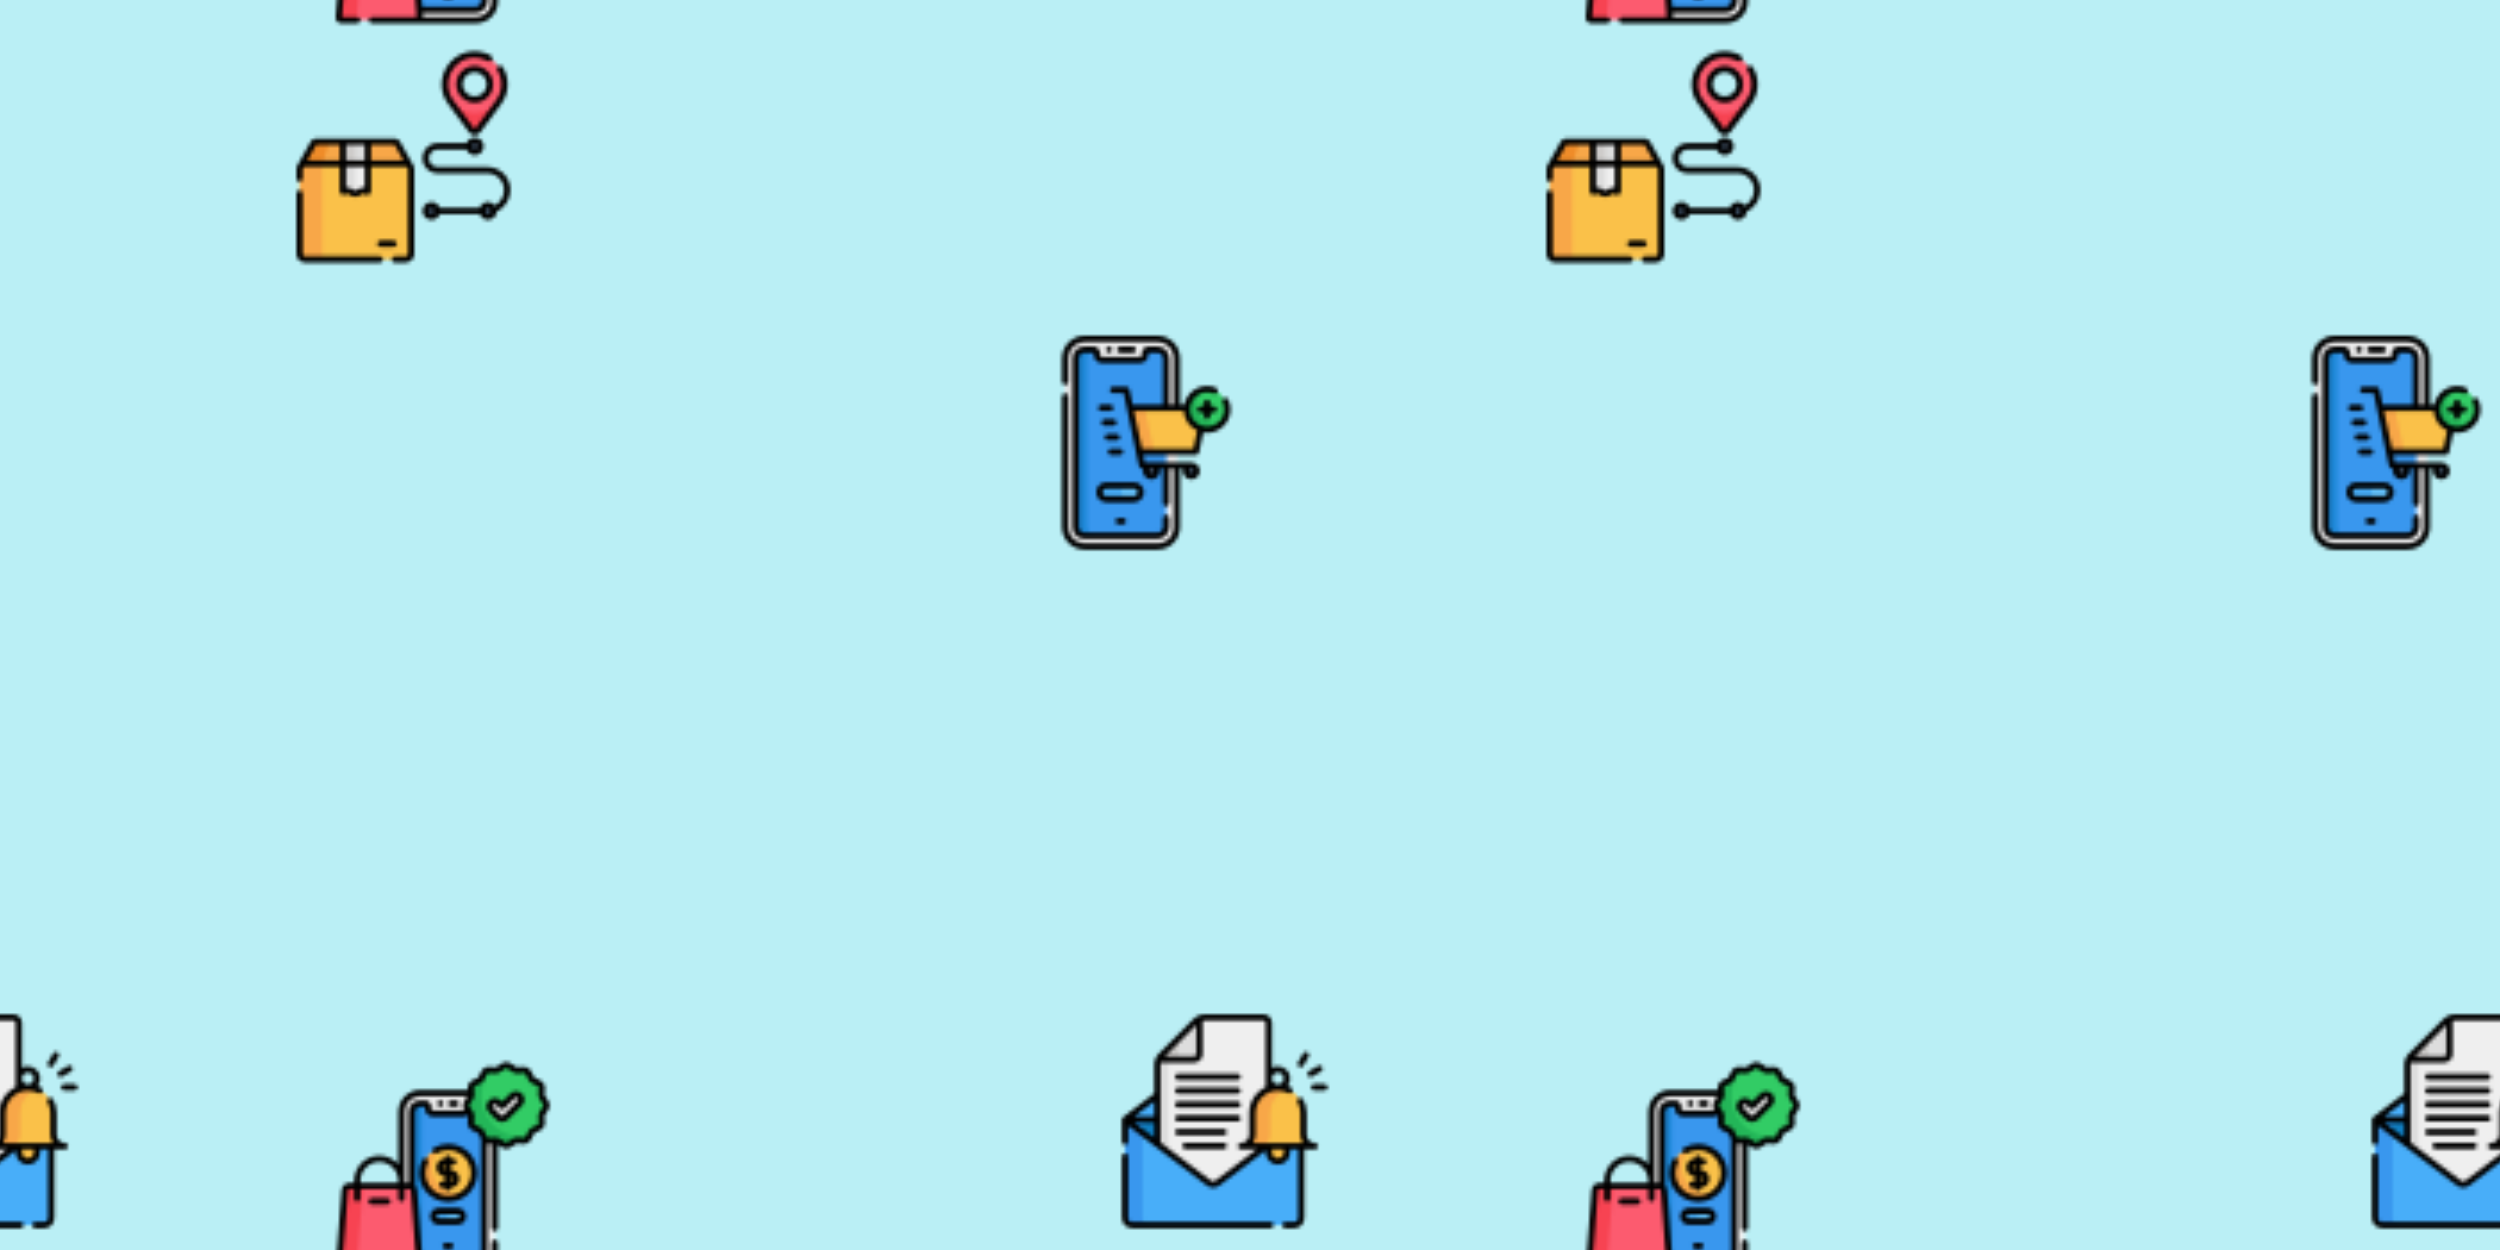 <svg xmlns="http://www.w3.org/2000/svg" xmlns:xlink="http://www.w3.org/1999/xlink" xmlns:fi="http://pattern.flaticon.com/" x="0" y="0" width="700" height="350" viewBox="0 0 700 350"><rect x="0px" y="0px" width="100%" height="100%" opacity="1" fill="#baeff5"/><defs><g transform="matrix(0.117 0 0 0.117 94 297)" id="L1_96"><path d="M335.373,76.814c-6.721,0-105.719,0-112.48,0h-20.728c-24.811,0-45.396,20.175-45.396,45.396  c0,19.151,0,159.122,0,177.604v19.829c0,14.396,0,122.24,0,135.871c0,25.019,20.281,45.3,45.3,45.3h1.273h130.854h1.273  c25.019,0,45.3-20.281,45.3-45.3c0-88.195,0-176.328,0-263.995V122.21C380.769,97.001,360.197,76.814,335.373,76.814z" fill="#efefef"/><path d="M182.853,455.514c0-2.193,0-326.455,0-333.303c0-25.132,20.493-45.396,45.396-45.396h-5.356h-20.728  c-24.811,0-45.396,20.175-45.396,45.396c0,19.151,0,159.122,0,177.604v19.829c0,14.396,0,122.24,0,135.871  c0,25.019,20.281,45.3,45.3,45.3h1.273h24.81C203.134,500.814,182.853,480.532,182.853,455.514z" fill="#dddddd"/><path d="M355.769,455.691c0,10.766-8.421,19.462-18.921,20.081h0.01c0,0-1.759,0.042-2.662,0.042H203.342  c-0.903,0-1.791-0.065-2.662-0.18l0.004,0.048c-10.224-1.118-17.914-9.748-17.914-19.991c0-136.609,0-269.294,0-332.719  c0-11.311,9.35-20.158,20.094-20.158h12.98c3.273,0,5.926,2.653,5.926,5.926v6.38c0,6.432,5.262,11.694,11.694,11.694  c36.263,0,18.104,0,71.36,0h0.103c0.983-0.215,7.039,1.141,11.443-4.641c1.013-1.309,1.815-2.941,2.201-4.64  c-0.014-0.02-0.027-0.04-0.042-0.06c0.157-0.761,0.24-1.548,0.24-2.354v-6.38c0-3.273,2.653-5.926,5.926-5.926h10.98  c10.772,0,20.094,8.864,20.094,20.158v63.388C355.769,276.242,355.769,366.065,355.769,455.691z" fill="#3997ee"/><path d="M224.684,475.682c-10.224-1.118-17.914-9.748-17.914-19.991c0-136.609,0-269.294,0-332.719  c0-8.546,5.357-15.822,12.903-18.751c-1.033-0.876-2.368-1.407-3.829-1.407h-12.98c-10.772,0-20.094,8.864-20.094,20.158  c0,71.504,0,221.368,0,332.719c0,10.227,7.681,18.872,17.914,19.991l-0.004-0.048c0.872,0.116,1.759,0.18,2.662,0.18h24  c-0.903,0-1.791-0.065-2.662-0.18L224.684,475.682z" fill="#1e88d8"/><path d="M504.503,106.954c0,8.218-9.879,15.027-11.905,22.606c-2.096,7.842,2.993,18.667-0.979,25.532  c-4.029,6.965-15.986,7.944-21.638,13.596s-6.632,17.609-13.596,21.638c-6.866,3.972-17.691-1.117-25.532,0.979  c-7.579,2.025-14.388,11.905-22.606,11.905s-15.027-9.879-22.606-11.905c-7.842-2.096-18.667,2.993-25.532-0.979  c-6.964-4.029-7.944-15.986-13.596-21.639c-5.652-5.652-17.609-6.632-21.638-13.597c-3.972-6.865,1.117-17.69-0.979-25.532  c-2.026-7.579-11.905-14.388-11.905-22.606s9.879-15.027,11.905-22.606c2.096-7.842-2.993-18.667,0.979-25.533  c4.03-6.964,15.986-7.944,21.639-13.596c5.652-5.652,6.632-17.609,13.596-21.638c6.866-3.972,17.69,1.117,25.532-0.979  c7.579-2.026,14.388-11.905,22.606-11.905s15.027,9.879,22.606,11.905c7.842,2.096,18.667-2.993,25.532,0.979  c6.965,4.03,7.944,15.987,13.596,21.639s17.609,6.632,21.638,13.596c3.972,6.866-1.117,17.691,0.979,25.532  C494.624,91.928,504.503,98.737,504.503,106.954z" fill="#32cc65"/><path d="M361.835,133.75C340.726,97.187,346.35,52.547,372.611,22.4c-4.484-0.51-8.849-0.793-12.276,1.072  c-0.072,0.042-0.145,0.08-0.218,0.122c-0.071,0.041-0.139,0.084-0.21,0.125c-6.775,4.146-7.801,15.907-13.396,21.501  c-5.647,5.647-17.585,6.631-21.626,13.578c-0.009,0.015-0.017,0.031-0.026,0.046c-3.944,6.867,1.127,17.674-0.966,25.505  c-2.026,7.579-11.905,14.388-11.905,22.606c0,8.217,9.879,15.027,11.905,22.606c2.074,7.759-2.873,18.434,0.871,25.308  c0.041,0.071,0.079,0.143,0.12,0.214s0.085,0.14,0.126,0.211c4.147,6.774,15.906,7.8,21.5,13.395  c5.646,5.646,6.631,17.583,13.576,21.625c0.017,0.01,0.033,0.019,0.05,0.028c6.867,3.942,17.672-1.128,25.503,0.965  c7.579,2.026,14.389,11.905,22.606,11.905c8.217,0,15.027-9.879,22.606-11.905c7.759-2.074,18.432,2.872,25.307-0.87  c0.072-0.041,0.144-0.08,0.216-0.121c0.073-0.043,0.145-0.087,0.218-0.13c3.356-2.058,5.308-5.978,7.095-10.1  C424.439,187.771,382.95,170.322,361.835,133.75z" fill="#23b658"/><path d="M292.034,384.814h-45.225c-6.903,0-12.841-5.4-12.948-12.302  c-0.109-6.995,5.529-12.699,12.499-12.699h45.225c6.903,0,12.841,5.4,12.948,12.302C304.641,379.11,299.004,384.814,292.034,384.814  z" fill="#64c4ff"/><path d="M267.791,372.512c-0.109-6.995,5.529-12.699,12.499-12.699h-33.93  c-6.97,0-12.608,5.704-12.499,12.699c0.107,6.902,6.046,12.302,12.948,12.302h33.93  C273.837,384.814,267.898,379.414,267.791,372.512z" fill="#48aef9"/><circle cx="268" cy="268" r="62" fill="#fac149"/><path d="M238.442,286.323c-14.803-25.64-9.198-57.447,11.755-76.658c-4.245,1.337-8.413,3.138-12.428,5.456  c-29.654,17.121-39.814,55.039-22.694,84.694c17.121,29.654,55.039,39.814,84.694,22.693c4.014-2.318,7.658-5.027,10.939-8.035  C283.594,323.012,253.245,311.963,238.442,286.323z" fill="#f8a748"/><path d="M32.566,299.814c-5.634,0-10.317,4.34-10.746,9.957L7.708,494.804  c-0.247,3.242,2.317,6.009,5.568,6.009H195.58c3.258,0,5.827-2.772,5.579-6.021l-14.065-184.411  c-0.455-5.962-5.425-10.568-11.405-10.568H32.566V299.814z" fill="#fc5b6f"/><path d="M50.375,494.805l14.112-185.034c0.428-5.618,5.112-9.957,10.746-9.957H32.566  c-5.634,0-10.317,4.34-10.746,9.957L7.708,494.805c-0.247,3.242,2.317,6.009,5.569,6.009h42.666  C52.692,500.814,50.128,498.047,50.375,494.805z" fill="#f74352"/><path d="M398.046,139.867L398.046,139.867c-3.405,0-6.669-1.352-9.077-3.76l-17.739-17.739  c-5.013-5.013-5.013-13.141,0-18.153s13.141-5.012,18.153,0l8.662,8.663l25.036-25.037c5.013-5.013,13.14-5.013,18.153,0  s5.013,13.14,0,18.153l-34.113,34.113C404.715,138.515,401.45,139.867,398.046,139.867z" fill="#efefef"/><path d="M441.235,83.841c-0.454-0.454-0.941-0.852-1.441-1.224c-0.014,2.882-1.118,5.76-3.317,7.959  l-30.122,30.122c-4.423,4.423-11.604,4.426-16.029,0l-15.663-15.664c-1.501-1.502-2.481-3.323-2.964-5.243  c-0.156,0.141-0.318,0.273-0.468,0.423c-5.013,5.013-5.013,13.14,0,18.153l17.739,17.739c5.009,5.009,13.141,5.012,18.153,0  l34.113-34.113C446.248,96.981,446.248,88.854,441.235,83.841z" fill="#dddddd"/><path d="M276.172,109.984h11.239c4.143,0,7.5-3.357,7.5-7.5s-3.357-7.5-7.5-7.5h-11.239c-4.143,0-7.5,3.357-7.5,7.5  S272.03,109.984,276.172,109.984z"/><path d="M274.578,436.064h-11.24c-4.143,0-7.5,3.357-7.5,7.5s3.357,7.5,7.5,7.5h11.24c4.143,0,7.5-3.357,7.5-7.5  S278.721,436.064,274.578,436.064z"/><path d="M250.507,109.983c4.153,0,7.5-3.399,7.5-7.5c0-3.695-2.692-6.716-6.04-7.351c-4.536-0.941-8.96,2.549-8.96,7.351  C243.007,106.608,246.342,109.983,250.507,109.983z"/><path d="M511.998,106.954c0-11.249-10.708-19.109-12.159-24.542c-1.571-5.88,3.827-17.74-1.733-27.353  c-5.543-9.576-18.764-11.078-22.826-15.143c-4.184-4.184-5.45-17.219-15.144-22.826c-9.61-5.561-21.488-0.163-27.353-1.734  c-5.439-1.453-13.298-12.159-24.543-12.159c-11.254,0-19.105,10.707-24.542,12.159c-5.867,1.573-17.743-3.828-27.352,1.733  c-9.594,5.55-11.067,18.752-15.145,22.826c-4.177,4.18-17.214,5.447-22.827,15.145c-2.743,4.742-2.811,9.932-2.374,14.825H202.545  c-28.942,0-52.8,23.273-52.8,52.801v125.039c-11.066-12.593-27.273-20.564-45.316-20.564c-33.27,0-60.337,27.067-60.337,60.338  v4.915H32.404c-9.498,0-17.502,7.418-18.224,16.887L0.038,494.711c-0.577,7.595,5.44,14.09,13.058,14.09h38.496  c4.143,0,7.5-3.357,7.5-7.5s-3.357-7.5-7.5-7.5h-36.44l13.985-183.36c0.129-1.697,1.565-3.026,3.267-3.026h11.688v22.522  c0,4.142,3.357,7.5,7.5,7.5s7.5-3.358,7.5-7.5v-22.522h90.675v22.522c0,4.142,3.357,7.5,7.5,7.5s7.5-3.358,7.5-7.5v-22.522h11.055  c1.918,0,3.785,1.508,3.948,3.659l13.938,182.728H86.592c-4.143,0-7.5,3.357-7.5,7.5s3.357,7.5,7.5,7.5l0,0h248.779  c29.114,0,52.8-23.687,52.8-52.801v-20.393c0-4.142-3.357-7.5-7.5-7.5s-7.5,3.358-7.5,7.5V456c0,20.844-16.957,37.801-37.8,37.801  h-126.62l-0.037-0.484l-0.733-9.615h127.39c15.329,0,27.701-12.436,27.701-27.702V199.116c3.319,0.497,6.783,0.251,10.099-0.119  v201.61c0,4.143,3.357,7.5,7.5,7.5s7.5-3.357,7.5-7.5V201.036c5.284,3.747,11.64,9.676,20.069,9.676  c11.254,0,19.1-10.705,24.543-12.159c5.879-1.572,17.741,3.825,27.351-1.732c9.596-5.551,11.068-18.75,15.145-22.827  c4.184-4.184,17.219-5.45,22.826-15.144c5.558-9.603,0.165-21.489,1.734-27.352C501.293,126.053,511.998,118.2,511.998,106.954z   M149.745,292.414H59.092v-4.915c0-24.999,20.339-45.338,45.338-45.338c24.715,0,44.86,19.883,45.315,44.491V292.414z   M174.844,122.687v169.728h-10.077c-0.004-29.148-0.019-147.705-0.021-169.728c0-21.258,17.191-37.801,37.8-37.801h112.94  c-2.78,4.605-8.283,9.945-10.275,16.971c-1.612,5.678-0.434,10.926,2.566,16.091c-0.752,0.677-1.739,1.085-2.79,1.085h-72.058  c-2.273,0-4.194-1.921-4.194-4.194v-4.795c0-8.304-6.756-15.06-15.06-15.06h-11.13C187.315,94.984,174.844,107.399,174.844,122.687z   M348.072,456c0,7.058-5.719,12.702-12.701,12.702H206.837l-12.11-158.769c-0.33-4.331-2.131-8.245-4.883-11.271V122.687  c0-7.045,5.766-12.702,12.701-12.702l11.189,0.06v4.795c0,10.584,8.61,19.194,19.194,19.194h72.058  c4.119,0,8.012-1.369,11.209-3.688c2.774,5.9-3.746,18.262,2.18,28.503c5.552,9.596,18.751,11.066,22.826,15.145  c2.341,2.339,4.162,8.54,6.871,13.629V456z M485.348,127.623c-2.421,9.054,1.859,20.113-0.227,23.714  c-2.101,3.633-13.981,5.582-20.45,12.049c-6.524,6.526-8.366,18.32-12.049,20.45c-3.535,2.048-14.731-2.173-23.712,0.225  c-8.855,2.367-16.217,11.651-20.67,11.651c-4.521,0-11.734-9.262-20.67-11.651c-8.952-2.39-20.195,1.805-23.712-0.225  c-3.582-2.072-5.616-14.016-12.05-20.45c-6.49-6.492-18.337-8.398-20.45-12.051c-2.055-3.548,2.18-14.719-0.225-23.712  c-2.358-8.818-11.65-16.213-11.65-20.669c0-4.511,9.279-11.76,11.665-20.731c2.343-8.888-1.816-20.148,0.21-23.651  c2.108-3.643,13.952-5.549,20.451-12.049c6.542-6.544,8.375-18.325,12.049-20.45c3.544-2.054,14.722,2.176,23.713-0.225  c8.853-2.366,16.217-11.651,20.669-11.651c4.521,0,11.734,9.262,20.67,11.651c8.867,2.365,20.204-1.803,23.713,0.226  c3.633,2.101,5.581,13.981,12.05,20.45c6.538,6.538,18.324,8.375,20.449,12.047c2.03,3.512-2.16,14.79,0.225,23.714  c2.366,8.853,11.651,16.217,11.651,20.669C496.998,111.455,487.727,118.718,485.348,127.623z"/><path d="M417.439,79.056l-19.236,19.236l-3.187-3.188c-7.83-7.83-20.57-7.828-28.4,0c-7.83,7.83-7.83,20.571,0,28.4l17.387,17.389  c3.793,3.792,8.836,5.881,14.2,5.881c5.363,0,10.406-2.088,14.201-5.881l33.436-33.438c7.828-7.83,7.828-20.569-0.001-28.4  C438.009,71.227,425.269,71.226,417.439,79.056z M435.233,96.85l-33.435,33.436c-1.998,1.998-5.216,1.975-7.188,0.002  l-17.387-17.389c-1.982-1.981-1.982-5.205-0.001-7.187c1.98-1.98,5.204-1.983,7.186-0.001l8.49,8.491  c2.925,2.927,7.677,2.93,10.607,0l24.539-24.54c1.981-1.982,5.206-1.983,7.188-0.001S437.214,94.868,435.233,96.85z"/><path d="M292.178,352.313h-45.973c-11.073,0-20.082,9.009-20.082,20.082s9.009,20.082,20.082,20.082h45.973  c11.073,0,20.082-9.009,20.082-20.082C312.26,361.321,303.251,352.313,292.178,352.313z M292.178,377.477h-45.973  c-2.803,0-5.082-2.279-5.082-5.082s2.279-5.082,5.082-5.082h45.973c2.803,0,5.082,2.279,5.082,5.082  C297.26,375.197,294.981,377.477,292.178,377.477z"/><path d="M268.41,225.976c-4.142,0-7.5,3.357-7.5,7.5v0.733c-11.112,0.669-19.954,9.896-19.954,21.172  c0,11.277,8.842,20.503,19.954,21.172v12.539h-6.436c-4.143,0-7.5,3.357-7.5,7.5s3.357,7.5,7.5,7.5h6.457  c0.217,3.948,3.477,7.084,7.479,7.084c4.024,0,7.297-3.17,7.482-7.148c11.12-0.66,19.972-9.89,19.972-21.173  c0-11.277-8.842-20.502-19.954-21.171v-12.54h5.685c4.143,0,7.5-3.357,7.5-7.5s-3.357-7.5-7.5-7.5h-5.685v-0.668  C275.91,229.333,272.553,225.976,268.41,225.976z M260.91,261.484c-2.826-0.594-4.954-3.104-4.954-6.103c0-3,2.128-5.51,4.954-6.103  V261.484z M280.864,282.855c0,3-2.128,5.51-4.954,6.103v-12.206C278.736,277.346,280.864,279.856,280.864,282.855z"/><path d="M85.425,344.043h38.374c4.143,0,7.5-3.357,7.5-7.5s-3.357-7.5-7.5-7.5H85.425c-4.143,0-7.5,3.357-7.5,7.5  S81.282,344.043,85.425,344.043z"/><path d="M269.192,199.149c-12.084,0-24.003,3.171-34.469,9.169c-3.594,2.06-4.837,6.643-2.777,10.236  c2.06,3.594,6.643,4.837,10.236,2.777c8.198-4.699,17.538-7.183,27.01-7.183c30.012,0,54.428,24.416,54.428,54.427  c0,30.012-24.416,54.428-54.428,54.428s-54.428-24.416-54.428-54.428c0-8.811,2.054-17.235,6.105-25.035  c1.909-3.677,0.477-8.204-3.199-10.113c-3.677-1.906-8.202-0.478-10.113,3.199c-5.098,9.817-7.793,20.865-7.793,31.949  c0,38.282,31.146,69.428,69.428,69.428s69.428-31.146,69.428-69.428S307.474,199.149,269.192,199.149z"/></g><g transform="matrix(0.117 0 0 0.117 291 94)" id="L1_97"><path d="M283.759,7.808H109.727c-25.675,0-46.487,20.814-46.487,46.487c0,33.014,0,385.979,0,404.038  c0,25.675,20.813,46.487,46.487,46.487h174.032c25.675,0,46.487-20.814,46.487-46.487c0-93.74,0-310.317,0-404.038  C330.247,28.621,309.433,7.808,283.759,7.808z" fill="#efefef"/><path d="M88.24,458.334c0-20.379,0-371.563,0-404.038c0-25.675,20.814-46.487,46.487-46.487h-25.001  c-25.675,0-46.487,20.814-46.487,46.487c0,33.014,0,385.979,0,404.038c0,25.675,20.813,46.487,46.487,46.487h25.001  C109.053,504.822,88.24,484.008,88.24,458.334z" fill="#dddddd"/><path d="M304.246,458.09c0,11.449-9.281,20.731-20.731,20.731H108.972c-11.45,0-20.732-9.281-20.732-20.732  V54.54c0-11.45,9.282-20.732,20.732-20.732h21.479c4.301,0,7.788,3.375,7.791,7.54v4.46c0,6.6,5.4,12,12,12h0.052h91.899h0.052  c6.6,0,12.001-5.4,12.001-12v-4.46c0.003-4.165,3.49-7.54,7.791-7.54h21.48c11.449,0,20.731,9.281,20.731,20.732  C304.246,78.178,304.246,442.413,304.246,458.09z" fill="#3997ee"/><path d="M115.241,458.09V54.54c0-10.299,7.518-18.821,17.361-20.434c-0.684-0.19-1.404-0.298-2.151-0.298  h-21.479c-11.45,0-20.732,9.282-20.732,20.732V458.09c0,11.449,9.282,20.732,20.732,20.732h27.001  C124.522,478.821,115.241,469.539,115.241,458.09z" fill="#1e88d8"/><path d="M229.154,357.818h-66.428c-9.113,0-16.5,7.387-16.5,16.5l0,0c0,9.113,7.387,16.5,16.5,16.5h66.428  c9.113,0,16.5-7.387,16.5-16.5l0,0C245.655,365.205,238.268,357.818,229.154,357.818z" fill="#64c4ff"/><path d="M195.94,374.317c0-9.113,7.387-16.5,16.5-16.5h-49.714c-9.113,0-16.5,7.387-16.5,16.5  s7.387,16.5,16.5,16.5h49.714C203.328,390.819,195.94,383.431,195.94,374.317z" fill="#48aef9"/><path d="M391.976,172.813H217.578l22.192,105.003h130.324c2.665,0,4.975-1.846,5.564-4.445l21.337-94.277  C397.722,175.875,395.276,172.813,391.976,172.813L391.976,172.813z" fill="#fac149"/><path d="M217.578,172.813 239.77,277.816 274.434,277.816 252.243,172.813z" fill="#f8a748"/><circle cx="401" cy="176" r="48" fill="#32cc65"/><path d="M383.129,187.063c-11.049-19.139-7.562-42.669,7.02-57.843c-4.333,1.069-8.592,2.745-12.651,5.089  c-23.198,13.393-31.146,43.056-17.753,66.254c13.393,23.198,43.056,31.146,66.254,17.752c4.059-2.343,7.64-5.194,10.732-8.411  C416.3,214.946,394.179,206.202,383.129,187.063z" fill="#23b658"/><circle cx="268" cy="323" r="13" fill="#647892"/><path d="M268.245,323.816c-2.404-4.165-2.232-9.101,0.006-12.99c-2.212-0.003-4.453,0.546-6.506,1.731  c-6.218,3.59-8.348,11.541-4.758,17.758c3.59,6.218,11.541,8.348,17.758,4.758c2.053-1.185,3.649-2.852,4.753-4.768  C275.012,330.3,270.649,327.981,268.245,323.816z" fill="#4d6682"/><circle cx="364" cy="323" r="13" fill="#647892"/><path d="M364.248,323.816c-2.405-4.165-2.232-9.101,0.006-12.99c-2.212-0.003-4.453,0.546-6.506,1.731  c-6.218,3.59-8.348,11.541-4.758,17.758c3.59,6.218,11.541,8.348,17.758,4.758c2.053-1.185,3.649-2.852,4.753-4.768  C371.014,330.3,366.652,327.981,364.248,323.816z" fill="#4d6682"/><path d="M224.39,40.757c4.143,0,7.5-3.357,7.5-7.5c0-4.142-3.357-7.5-7.5-7.5h-31.16c-4.143,0-7.5,3.358-7.5,7.5  c0,4.143,3.357,7.5,7.5,7.5H224.39z"/><path d="M166.891,40.759c4.071,0,7.5-3.306,7.5-7.5c0-4.801-4.442-8.27-8.971-7.36c-3.611,0.766-6.029,3.844-6.029,7.36  C159.39,37.431,162.802,40.759,166.891,40.759z"/><path d="M189.475,436.32c-4.143,0-7.5,3.357-7.5,7.5c0,4.143,3.357,7.5,7.5,7.5h10.92c4.143,0,7.5-3.357,7.5-7.5  c0-4.143-3.357-7.5-7.5-7.5H189.475z"/><path d="M452.339,152.553c-1.768-3.746-6.236-5.35-9.983-3.581c-3.746,1.768-5.35,6.237-3.581,9.983  c2.593,5.494,3.907,11.377,3.907,17.485c0,22.634-18.414,41.047-41.048,41.047c-23.443,0-42.789-19.922-40.907-44.276  c0-0.004,0-0.008,0-0.013c1.66-21.123,19.367-37.806,40.907-37.806c5.436,0,10.724,1.051,15.716,3.122  c3.826,1.588,8.215-0.227,9.802-4.052c1.588-3.826-0.227-8.215-4.052-9.802c-6.824-2.833-14.047-4.269-21.467-4.269  c-27.032,0-49.654,19.237-54.9,44.738h-9.916V53.987C336.818,24.219,312.6,0,282.831,0H108.306  C78.537,0,54.317,24.219,54.317,53.987v56.405c0,4.143,3.358,7.5,7.5,7.5c4.143,0,7.5-3.357,7.5-7.5V53.987  C69.318,32.49,86.808,15,108.307,15h174.525c21.497,0,38.986,17.489,38.986,38.987v111.144h-10.755V53.988  c0-15.566-12.664-28.233-28.231-28.233H261.08c-8.407,0-15.251,6.84-15.257,15.253v4.925c0,2.439-2.062,4.5-4.501,4.5h-91.506  c-2.439,0-4.501-2.061-4.501-4.5v-4.928c-0.004-8.409-6.848-15.25-15.257-15.25h-21.751c-15.567,0-28.232,12.665-28.232,28.233  v404.024c0,15.566,12.664,28.231,28.232,28.231h174.525c15.566,0,28.231-12.664,28.231-28.231v-22.066c0-4.142-3.357-7.5-7.5-7.5  c-4.142,0-7.5,3.358-7.5,7.5v22.066c0,7.295-5.935,13.23-13.23,13.23H108.307c-7.296,0-13.231-5.936-13.231-13.23V53.988  c0-7.296,5.936-13.232,13.231-13.232h21.751c0.142,0,0.257,0.115,0.257,0.253v4.925c0,10.752,8.748,19.501,19.502,19.501h91.505  c10.753,0,19.502-8.748,19.502-19.501v-4.92c0-0.142,0.115-0.258,0.257-0.258h21.752c7.295,0,13.23,5.936,13.23,13.232v111.143  h-72.711l-7.789-36.854c-0.732-3.468-3.793-5.949-7.338-5.949h-31.959c-4.143,0-7.5,3.357-7.5,7.5c0,4.143,3.357,7.5,7.5,7.5h25.878  c2.279,10.783,32.896,157.766,36.494,174.791l0,0c0.694,3.514,3.776,6.046,7.357,6.046h2.678c-0.471,1.716-0.744,3.514-0.744,5.378  c0,11.236,9.142,20.379,20.379,20.379s20.379-9.142,20.379-20.379c0-1.864-0.273-3.661-0.744-5.378h8.12v82.78  c0,4.143,3.358,7.5,7.5,7.5c4.143,0,7.5-3.357,7.5-7.5v-82.78h10.755v139.847c0,21.498-17.489,38.987-38.986,38.987H108.306  c-21.499,0-38.988-17.49-38.988-38.987V145.394c0-4.143-3.357-7.5-7.5-7.5c-4.142,0-7.5,3.357-7.5,7.5v312.619  c0,29.769,24.22,53.987,53.988,53.987h174.525c29.769,0,53.986-24.219,53.986-53.987V318.166h7.433  c-0.471,1.716-0.744,3.514-0.744,5.378c0,11.236,9.142,20.379,20.379,20.379s20.379-9.142,20.379-20.379  c0-10.977-8.731-19.931-19.61-20.34c-0.253-0.026-0.509-0.039-0.768-0.039c-7.818,0-99.396,0-111.729,0l-3.489-17.652h126.239  c3.544,0,6.605-2.482,7.338-5.949l10.114-47.855c3.019,0.505,6.114,0.781,9.274,0.781c30.905,0,56.049-25.143,56.049-56.048  C457.683,168.103,455.885,160.065,452.339,152.553z M363.886,318.166c2.966,0,5.378,2.412,5.378,5.378  c0,2.966-2.412,5.378-5.378,5.378c-2.966,0-5.378-2.412-5.378-5.378C358.508,320.578,360.92,318.166,363.886,318.166z   M268.307,318.166c2.966,0,5.378,2.412,5.378,5.378c0,2.966-2.412,5.378-5.378,5.378c-2.966,0-5.378-2.412-5.378-5.378  C262.929,320.578,265.341,318.166,268.307,318.166z M368.826,270.512H245.622l-19.102-90.38c34.023,0,79.018,0,119.185,0  c1.321,20.322,13.57,38.453,32.264,47.125L368.826,270.512z"/><path d="M401.634,200.173c4.143,0,7.5-3.357,7.5-7.5v-8.732h8.731c4.143,0,7.5-3.357,7.5-7.5s-3.357-7.5-7.5-7.5h-8.731v-8.731  c0-4.143-3.357-7.5-7.5-7.5s-7.5,3.357-7.5,7.5v8.731h-8.732c-4.142,0-7.5,3.357-7.5,7.5s3.358,7.5,7.5,7.5h8.732v8.732  C394.134,196.816,397.491,200.173,401.634,200.173z"/><path d="M170.125,165.132h-21.896c-4.143,0-7.5,3.357-7.5,7.5c0,4.143,3.357,7.5,7.5,7.5h21.896c4.143,0,7.5-3.357,7.5-7.5  C177.625,168.489,174.268,165.132,170.125,165.132z"/><path d="M177.884,200.258h-21.896c-4.143,0-7.5,3.357-7.5,7.5c0,4.143,3.357,7.5,7.5,7.5h21.896c4.143,0,7.5-3.357,7.5-7.5  C185.384,203.616,182.026,200.258,177.884,200.258z"/><path d="M164.008,278.013c0,4.142,3.357,7.5,7.5,7.5h21.896c4.143,0,7.5-3.358,7.5-7.5c0-4.143-3.357-7.5-7.5-7.5h-21.896  C167.365,270.512,164.008,273.87,164.008,278.013z"/><path d="M185.643,235.385h-21.896c-4.143,0-7.5,3.357-7.5,7.5c0,4.143,3.357,7.5,7.5,7.5h21.896c4.143,0,7.5-3.357,7.5-7.5  C193.143,238.743,189.785,235.385,185.643,235.385z"/><path d="M250.467,374.72c0-13.206-10.744-23.951-23.951-23.951h-66.228c-13.206,0-23.951,10.744-23.951,23.951  c0,13.206,10.744,23.951,23.951,23.951h66.228C239.723,398.671,250.467,387.927,250.467,374.72z M151.338,374.72  c0-4.935,4.015-8.95,8.95-8.95h66.228c4.936,0,8.95,4.015,8.95,8.95c0,4.936-4.015,8.95-8.95,8.95h-66.228  C155.353,383.671,151.338,379.656,151.338,374.72z"/></g><g transform="matrix(0.117 0 0 0.117 83 14)" id="L1_98"><path d="M241.663,222.701c-1.15-2.132-3.318-3.451-5.671-3.451c-11.891,0-83.028,0-94.963,0l0,0  c-13.915,0-83.195,0-94.94,0c-2.366,0-4.548,1.328-5.704,3.471l-30.217,56.03c2.407-2.737,5.861-4.464,9.712-4.464  c10.574,0,232.263,0,242.3,0c3.851,0,7.305,1.728,9.712,4.464L241.663,222.701z" fill="#f8a748"/><path d="M82.059,219.249c-12.451,0-23.507,0-35.97,0c-2.366,0-4.548,1.328-5.704,3.471l-30.217,56.03  c2.407-2.737,5.861-4.464,9.712-4.464c11.112,0,31.755,0,41.055,0l17.528-51.565C79.192,220.577,80.567,219.249,82.059,219.249z" fill="#ef8c29"/><path d="M110.63,219.249v55.037h60.001v-55.037C163.372,219.249,117.937,219.249,110.63,219.249z" fill="#dddddd"/><path d="M110.63,219.249v55.037h30v-55.037C130.139,219.249,121.123,219.249,110.63,219.249z" fill="#ceccca"/><path d="M274.632,285.336c0-7.228-5.859-13.087-13.087-13.087c-9.924,0-230.284,0-240.829,0  c-7.228,0-13.087,5.859-13.087,13.087c0,9.186,0,192.736,0,202.828c0,7.228,5.859,13.087,13.087,13.087h240.829  c7.228,0,13.087-5.859,13.087-13.087C274.632,478.218,274.632,294.438,274.632,285.336z" fill="#fac149"/><path d="M61.63,488.165c0-8.422,0-205.103,0-215.916c-9.699,0-30.086,0-40.913,0  c-7.228,0-13.087,5.859-13.087,13.087c0,9.186,0,192.736,0,202.828c0,7.228,5.859,13.087,13.087,13.087h54.001  C67.49,501.252,61.63,495.393,61.63,488.165z" fill="#f8a748"/><path d="M121.014,336.929c9.676,0,9.676,7.083,19.352,7.083c9.677,0,9.677-7.083,19.355-7.083  c4.227,0,6.608,1.351,8.756,2.873c0.904,0.64,2.154-0.025,2.154-1.133v-66.42h-60.001v66.087c0,1.084,1.212,1.743,2.108,1.133  C114.768,338.088,117.099,336.929,121.014,336.929z" fill="#efefef"/><path d="M140.631,272.249h-30v66.087c0,1.084,1.212,1.743,2.108,1.133c2.029-1.38,4.36-2.54,8.275-2.54  c9.676,0,9.676,7.083,19.352,7.083c0.094,0,0.173-0.011,0.265-0.012V272.249z" fill="#dddddd"/><path d="M426.602,10.792c-15.34,0.017-29.977,4.898-42.207,13.899l0,0  c-31.787,23.394-38.592,68.128-15.198,99.915l49.537,67.311c3.904,5.305,11.833,5.305,15.737,0l49.537-67.311  C518.828,77.292,484.427,10.857,426.602,10.792z M426.134,118.247c-20.158,0-36.5-16.342-36.5-36.5c0-20.159,16.341-36.5,36.5-36.5  c20.158,0,36.5,16.341,36.5,36.5S446.293,118.247,426.134,118.247z" fill="#fc5b6f"/><path d="M426.154,244.133c-7.771-0.547-13.253-7.202-12.758-14.538c0.375-7.18,6.763-13.277,14.529-12.753  c7.325,0.382,13.268,6.933,12.753,14.529C440.31,238.535,433.977,244.588,426.154,244.133z" fill="#647892"/><path d="M427.051,216.827c-7.532-0.018-13.301,5.987-13.654,12.768c-0.496,7.329,4.983,13.989,12.758,14.538  c5.089,0.296,9.987-2.108,12.719-6.829C428.348,237.318,421.798,225.976,427.051,216.827z" fill="#4d6682"/><path d="M426.602,150.581c-25.708,0-48.38-12.989-61.819-32.76c1.332,2.315,2.793,4.584,4.414,6.786  l49.537,67.311c3.904,5.305,11.833,5.305,15.737,0l49.537-67.311c1.621-2.202,3.082-4.472,4.414-6.787  C474.983,137.591,452.311,150.581,426.602,150.581z" fill="#f74352"/><path d="M457.558,398.834c-7.787-0.55-13.252-7.216-12.758-14.538c0.372-7.139,6.722-13.28,14.529-12.753  c6.159,0.321,11.734,5.05,12.669,11.851C473.136,392.039,466.091,399.331,457.558,398.834z" fill="#647892"/><path d="M458.455,371.527c-7.566-0.016-13.302,6.022-13.655,12.768c-0.5,7.403,5.048,13.995,12.758,14.538  c5.097,0.297,9.989-2.112,12.719-6.829C459.728,392.02,453.21,380.657,458.455,371.527z" fill="#4d6682"/><path d="M322.245,398.834c-6.654-0.47-11.791-5.437-12.674-11.86c-1.119-8.524,5.811-16.013,14.446-15.431  c7.337,0.383,13.267,6.946,12.753,14.529C336.402,393.224,330.077,399.29,322.245,398.834z" fill="#647892"/><path d="M323.141,371.527c-8.428-0.02-14.63,7.375-13.571,15.446c0.886,6.439,6.037,11.392,12.674,11.86  c5.094,0.297,9.989-2.113,12.719-6.829C324.436,392.016,317.884,380.676,323.141,371.527z" fill="#4d6682"/><path d="M457.007,279.945H337.924c-11.569,0-20.982-9.412-20.982-20.98s9.412-20.98,20.982-20.98h69.331  c3.208,8.522,11.257,13.678,19.778,13.678c12.819,0,22.403-11.307,21.068-23.302c-0.959-9.935-9.084-18.045-18.961-18.947  c-9.254-0.957-18.415,4.351-21.888,13.571h-69.328c-19.84,0-35.982,16.141-35.982,35.98c0,19.84,16.142,35.98,35.982,35.98h119.083  c22.052,0,39.992,17.94,39.992,39.993c0,15.541-8.547,29.797-21.82,37.279c-3.57-4.662-9.207-7.699-15.009-8.139  c-1.398-0.116-2.817-0.094-4.141,0.066c-7.547,0.82-14.515,5.921-17.386,13.539H342.9c-2.93-7.797-10.142-12.877-17.663-13.57  c-13.4-1.37-24.598,10.094-23.186,23.175c0.981,10.41,9.861,19.074,21.07,19.074c8.55,0,16.597-5.227,19.779-13.679h95.761  c3.112,8.245,10.992,13.815,20.148,13.676c10.683-0.184,19.792-8.344,20.734-19.509c19.618-9.587,32.455-29.782,32.455-51.913  C512,304.616,487.331,279.945,457.007,279.945z M422.242,226.577c3.654-4.416,10.97-1.955,10.97,3.905c0,3.515-2.911,6.18-6.18,6.18  C421.893,236.662,418.948,230.631,422.242,226.577z M323.622,391.341c-3.251,0.373-6.68-2.375-6.68-6.156  c0-3.073,2.387-5.861,5.601-6.147c3.583-0.359,6.759,2.525,6.759,6.147C329.302,388.177,327.137,390.961,323.622,391.341z   M464.602,385.573c-0.334,3.662-3.284,5.747-6.053,5.79c-0.001,0-0.001,0-0.001,0c-3.464,0.07-6.24-2.758-6.289-6.084  c-0.072-3.464,2.913-6.557,6.715-6.247C462.296,379.278,464.896,382.527,464.602,385.573z"/><path d="M232.922,471.105c4.143,0,7.5-3.357,7.5-7.5c0-4.143-3.357-7.5-7.5-7.5h-32.064c-4.143,0-7.5,3.357-7.5,7.5  c0,4.143,3.357,7.5,7.5,7.5H232.922z"/><path d="M426.597,38.159c-24.25,0-43.979,19.73-43.979,43.981s19.728,43.98,43.979,43.98s43.98-19.729,43.98-43.98  S450.847,38.159,426.597,38.159z M426.597,111.118c-15.978,0-28.978-13-28.978-28.979s13-28.98,28.978-28.98  c15.979,0,28.979,13,28.979,28.98C455.576,98.118,442.576,111.118,426.597,111.118z"/><path d="M412.688,196.361c3.29,4.47,8.359,7.034,13.909,7.034c5.551,0,10.62-2.565,13.909-7.034l49.538-67.31  c19.274-26.19,20.613-60.957,3.413-88.57c-2.191-3.517-6.817-4.591-10.331-2.401c-3.517,2.19-4.591,6.815-2.401,10.331  c13.935,22.371,12.851,50.535-2.762,71.75l-49.538,67.31c-0.912,1.24-2.75,1.23-3.656,0l-49.536-67.31  c-31.118-42.285-0.528-101.81,51.356-101.869c11.068,0.013,21.979,2.915,31.55,8.394c3.597,2.056,8.176,0.811,10.235-2.784  c2.057-3.596,0.811-8.178-2.784-10.235c-11.832-6.77-25.312-10.358-39.001-10.374c-63.927,0.074-101.932,73.452-63.437,125.76  L412.688,196.361z"/><path d="M247.619,218.924c0,0-0.001,0-0.001-0.001c-2.473-4.415-7.153-7.157-12.213-7.157c-9.543,0-163.259,0-188.762,0  c-5.061,0-9.741,2.742-12.215,7.158l-29.66,52.963C1.794,275.456,0,280.041,0,285.04v22.794c0,4.143,3.358,7.5,7.5,7.5  c4.143,0,7.5-3.357,7.5-7.5V285.04c0-3.05,2.498-5.587,5.588-5.587h82.999v58.584c0,7.12,7.982,11.314,13.845,7.321  c1.089-0.74,1.957-1.226,4.017-1.226c2.372,0,3.147,0.568,5.219,2.089c2.712,1.988,6.809,4.994,14.093,4.994  s11.381-3.005,14.092-4.994c2.073-1.521,2.849-2.089,5.221-2.089c2.19,0,3.049,0.533,4.381,1.478  c5.873,4.163,14.007-0.045,14.007-7.241v-58.917h82.999c3.083,0,5.587,2.526,5.587,5.587v203.078c0,3.081-2.506,5.587-5.587,5.587  h-26.399c-4.143,0-7.5,3.357-7.5,7.5c0,4.143,3.357,7.5,7.5,7.5h26.397c11.352,0,20.587-9.235,20.587-20.587V285.04  c0-4.999-1.794-9.584-4.768-13.154L247.619,218.924z M103.587,264.453H26.123l21.105-37.688h56.358v37.688H103.587z   M163.461,329.361c-7.317-1.031-12.495,1.108-17.479,4.766c-2.073,1.52-2.849,2.089-5.221,2.089s-3.147-0.568-5.221-2.089  c-4.994-3.665-9.817-5.667-16.952-4.832v-49.842h44.874L163.461,329.361L163.461,329.361z M163.461,264.453h-44.874v-37.688h44.874  V264.453z M178.461,264.453v-37.688h56.358l21.105,37.688H178.461z"/><path d="M200.062,493.706H20.587c-3.081,0-5.587-2.506-5.587-5.587V342.835c0-4.143-3.357-7.5-7.5-7.5c-4.142,0-7.5,3.357-7.5,7.5  v145.284c0,11.352,9.235,20.587,20.587,20.587h179.475c4.143,0,7.5-3.357,7.5-7.5C207.562,497.063,204.204,493.706,200.062,493.706z  "/></g><g transform="matrix(0.117 0 0 0.117 313 284)" id="L1_100"><path d="M348.598,6.893H208.451c-8.556,0-16.762,3.386-22.812,9.415l-82.892,82.596  c-5.605,5.585-8.754,13.159-8.754,21.057v196.478l123.699,93.389c6.047,4.566,14.406,4.566,20.454,0l117.153-88.446l6.108-5.008  V178.644V19.655C361.408,12.607,355.673,6.893,348.598,6.893z" fill="#efefef"/><g><path d="M121.035,80.68l-18.288,18.223c-5.605,5.585-8.754,13.159-8.754,21.057v196.478l27.042,20.416V80.68   z" fill="#dddddd"/><path d="M194.525,95.288V10.324c-3.482,1.579-6.69,3.77-9.449,6.517l-82.796,82.485   c-2.555,2.546-4.593,5.508-6.062,8.723h85.497C188.79,108.05,194.525,102.336,194.525,95.288z" fill="#dddddd"/></g><path d="M145.372,95.288v-38.89l-43.091,42.93c-2.555,2.546-4.593,5.508-6.062,8.723h61.963  C151.108,108.05,145.372,102.336,145.372,95.288z" fill="#ceccca"/><path d="M93.993,193.534 16.873,251.272 93.993,252.274z" fill="#3997ee"/><g><path d="M93.993,238.041 93.993,193.534 16.873,251.272 75.307,252.031z" fill="#48aef9"/><path d="M404.475,315.372c-10.581,0-39.976,0-51.766,0L236.856,404.2c-6.055,4.643-14.473,4.643-20.529,0   L93.993,310.402v-59.13h-77.12v236.492c0,9.335,7.567,16.901,16.901,16.901h387.852c9.335,0,16.901-7.567,16.901-16.901V315.372   H404.475z" fill="#48aef9"/></g><path d="M59.36,487.764V251.272H16.873v236.492c0,9.335,7.567,16.901,16.901,16.901h42.487  C66.927,504.666,59.36,497.099,59.36,487.764z" fill="#3997ee"/><path d="M93.993,310.402 93.993,251.272 16.873,251.272z" fill="#1e88d8"/><path d="M93.993,310.402v-59.13H81.021c-20.796,0-29.745,26.378-13.242,39.032L93.993,310.402L93.993,310.402  z" fill="#107ec1"/><g><path d="M404.475,315.372v14.956c0,11.892-9.641,21.533-21.533,21.533l0,0   c-11.892,0-21.533-9.641-21.533-21.533v-14.956H404.475z" fill="#fac149"/><path d="M456.516,310.643c-7.229-4.93-11.979-13.243-11.979-22.668V236.04   c0-33.602-27.493-61.095-61.095-61.095l0,0c-33.602,0-61.095,27.493-61.095,61.095v51.936c0,9.854-5.192,18.49-12.98,23.317v4.079   c19.671,0,124.386,0,147.15,0v-4.728H456.516z" fill="#fac149"/></g><path d="M364.747,287.975V236.04c0-26.158,16.663-48.607,39.895-57.273c-6.612-2.467-13.754-3.822-21.2-3.822  c-33.602,0-61.095,27.493-61.095,61.095v51.936c0,9.854-5.192,18.49-12.98,23.317v4.079c8.946,0,32.32,0,42.399,0v-4.079  C359.555,306.465,364.747,297.829,364.747,287.975z" fill="#f8a748"/><path d="M433.747,125.696c1.184,0.683,2.475,1.008,3.749,1.008c2.596,0,5.121-1.347,6.512-3.757l12.639-21.891  c2.074-3.593,0.843-8.187-2.749-10.261c-3.596-2.074-8.189-0.844-10.261,2.749l-12.639,21.891  C428.924,119.028,430.155,123.622,433.747,125.696z"/><path d="M454.476,146.423c1.392,2.41,3.916,3.757,6.512,3.757c1.274,0,2.567-0.325,3.749-1.008l21.891-12.64  c3.593-2.074,4.824-6.668,2.749-10.261c-2.075-3.595-6.67-4.821-10.261-2.749l-21.891,12.64  C453.632,138.237,452.4,142.831,454.476,146.423z"/><path d="M494.851,167.227h-25.277c-4.149,0-7.512,3.362-7.512,7.512s3.362,7.512,7.512,7.512h25.277  c4.148,0,7.512-3.362,7.512-7.512C502.363,170.589,499,167.227,494.851,167.227z"/><path d="M144.044,223.4h142.497c4.149,0,7.512-3.362,7.512-7.512c0-4.149-3.362-7.512-7.512-7.512H144.044  c-4.148,0-7.512,3.362-7.512,7.512C136.532,220.037,139.895,223.4,144.044,223.4z"/><path d="M294.054,248.94c0-4.149-3.362-7.512-7.512-7.512H144.044c-4.148,0-7.512,3.362-7.512,7.512s3.363,7.512,7.512,7.512  h142.497C290.69,256.451,294.054,253.088,294.054,248.94z"/><path d="M253.573,274.479H144.044c-4.148,0-7.512,3.362-7.512,7.512s3.363,7.512,7.512,7.512h109.528  c4.149,0,7.512-3.362,7.512-7.512S257.721,274.479,253.573,274.479z"/><path d="M253.573,307.531h-91.964c-4.148,0-7.512,3.362-7.512,7.512s3.363,7.512,7.512,7.512h91.964  c4.149,0,7.512-3.362,7.512-7.512S257.721,307.531,253.573,307.531z"/><path d="M144.044,157.297h142.497c4.149,0,7.512-3.362,7.512-7.512c0-4.149-3.362-7.512-7.512-7.512H144.044  c-4.148,0-7.512,3.362-7.512,7.512C136.532,153.934,139.895,157.297,144.044,157.297z"/><path d="M144.044,190.349h142.497c4.149,0,7.512-3.362,7.512-7.512s-3.362-7.512-7.512-7.512H144.044  c-4.148,0-7.512,3.362-7.512,7.512C136.532,186.985,139.895,190.349,144.044,190.349z"/><path d="M471.71,308.135c-10.964,0-19.884-8.92-19.884-19.885v-51.78c0-11.664-3.022-23.221-8.737-33.423  c-2.027-3.619-6.604-4.907-10.225-2.881c-3.619,2.027-4.909,6.605-2.882,10.225c4.461,7.962,6.82,16.981,6.82,26.079v51.78  c0,7.383,2.304,14.239,6.232,19.885c-33.924,0-59.998,0-119.94,0c3.927-5.647,6.232-12.501,6.232-19.885v-51.779v-0.004  c0-28.973,23.777-53.734,53.738-53.734c8.742,0,17.108,2.072,24.867,6.161c3.67,1.932,8.213,0.526,10.147-3.144  c1.935-3.67,0.527-8.213-3.144-10.147c-2.908-1.532-5.925-2.844-9.017-3.941c3.953-4.979,6.323-11.269,6.323-18.105  c0-16.088-13.087-29.176-29.175-29.176c-5.185,0-10.055,1.366-14.279,3.748V20.273C368.786,9.095,359.69,0,348.512,0H208.609  c-10.953,0-20.843,4.422-28.037,11.613L98.087,94.098c-6.783,6.783-10.923,16.09-10.923,26.37v69.029l-74.552,56.486  c-2.049,1.545-2.858,3.559-2.976,6.052c0,0,0,0.002,0,0.003v53.181c0,4.149,3.363,7.512,7.512,7.512s7.512-3.362,7.512-7.512  v-38.134c7.541,5.713,179.758,136.198,188.59,142.891c8.608,6.522,20.742,6.596,29.448-0.001l111.191-84.246v4.743  c0,16.088,13.087,29.175,29.175,29.175c16.088,0,29.175-13.087,29.175-29.175v-7.314h19.05v164.429c0,5.177-4.213,9.39-9.39,9.39  h-21.307c-4.149,0-7.512,3.363-7.512,7.512c0,4.149,3.362,7.512,7.512,7.512h21.307c13.461,0,24.413-10.951,24.413-24.413V323.159  c14.096,0,11.085,0,25.398,0c4.149,0,7.512-3.362,7.512-7.512S475.86,308.135,471.71,308.135z M383.065,139.404  c7.803,0,14.152,6.349,14.152,14.153c0,7.803-6.349,14.152-14.152,14.152c-7.803,0-14.152-6.349-14.152-14.152  C368.913,145.752,375.262,139.404,383.065,139.404z M87.163,295.595l-47.662-36.113h47.662V295.595z M87.163,244.459H39.501  l47.662-36.113V244.459z M187.786,25.647v69.724c0,2.895-2.356,5.25-5.25,5.25h-69.724L187.786,25.647z M233.626,398.001  c-3.313,2.511-7.961,2.531-11.303,0.001l-120.137-91.025l0,0V120.468l0,0c0-1.645,0.194-3.256,0.539-4.823h79.809  c11.179,0,20.273-9.095,20.273-20.273V15.71c1.877-0.452,3.82-0.687,5.8-0.687h139.903c2.895,0,5.25,2.355,5.25,5.25v154.007  c-23.373,11.057-39.459,34.883-39.459,62.186v0.003v0.001v51.779c0,10.965-8.92,19.885-19.885,19.885  c-4.149,0-7.512,3.362-7.512,7.512s3.362,7.512,7.512,7.512c13.854,0,29.154,0,37.988,0L233.626,398.001z M397.217,330.473  c0,7.803-6.349,14.152-14.152,14.152c-7.803,0-14.152-6.349-14.152-14.152v-7.314h28.304V330.473z"/><path d="M365.538,496.977H34.05c-5.177,0-9.39-4.213-9.39-9.39V340.274c0-4.149-3.363-7.512-7.512-7.512s-7.512,3.362-7.512,7.512  v147.313C9.637,501.049,20.589,512,34.05,512h331.488c4.149,0,7.512-3.362,7.512-7.512  C373.049,500.34,369.686,496.977,365.538,496.977z"/></g></defs><g fi:class="KUsePattern"><pattern id="pattern_L1_96" width="350" height="350" patternUnits="userSpaceOnUse"><use xlink:href="#L1_96" x="-350" y="-350"/><use xlink:href="#L1_96" x="0" y="-350"/><use xlink:href="#L1_96" x="350" y="-350"/><use xlink:href="#L1_96" x="-350" y="0"/><use xlink:href="#L1_96" x="0" y="0"/><use xlink:href="#L1_96" x="350" y="0"/><use xlink:href="#L1_96" x="-350" y="350"/><use xlink:href="#L1_96" x="0" y="350"/><use xlink:href="#L1_96" x="350" y="350"/></pattern><rect x="0" y="0" width="100%" height="100%" fill="url(#pattern_L1_96)"/></g><g fi:class="KUsePattern"><pattern id="pattern_L1_97" width="350" height="350" patternUnits="userSpaceOnUse"><use xlink:href="#L1_97" x="-350" y="-350"/><use xlink:href="#L1_97" x="0" y="-350"/><use xlink:href="#L1_97" x="350" y="-350"/><use xlink:href="#L1_97" x="-350" y="0"/><use xlink:href="#L1_97" x="0" y="0"/><use xlink:href="#L1_97" x="350" y="0"/><use xlink:href="#L1_97" x="-350" y="350"/><use xlink:href="#L1_97" x="0" y="350"/><use xlink:href="#L1_97" x="350" y="350"/></pattern><rect x="0" y="0" width="100%" height="100%" fill="url(#pattern_L1_97)"/></g><g fi:class="KUsePattern"><pattern id="pattern_L1_98" width="350" height="350" patternUnits="userSpaceOnUse"><use xlink:href="#L1_98" x="-350" y="-350"/><use xlink:href="#L1_98" x="0" y="-350"/><use xlink:href="#L1_98" x="350" y="-350"/><use xlink:href="#L1_98" x="-350" y="0"/><use xlink:href="#L1_98" x="0" y="0"/><use xlink:href="#L1_98" x="350" y="0"/><use xlink:href="#L1_98" x="-350" y="350"/><use xlink:href="#L1_98" x="0" y="350"/><use xlink:href="#L1_98" x="350" y="350"/></pattern><rect x="0" y="0" width="100%" height="100%" fill="url(#pattern_L1_98)"/></g><g fi:class="KUsePattern"><pattern id="pattern_L1_100" width="350" height="350" patternUnits="userSpaceOnUse"><use xlink:href="#L1_100" x="-350" y="-350"/><use xlink:href="#L1_100" x="0" y="-350"/><use xlink:href="#L1_100" x="350" y="-350"/><use xlink:href="#L1_100" x="-350" y="0"/><use xlink:href="#L1_100" x="0" y="0"/><use xlink:href="#L1_100" x="350" y="0"/><use xlink:href="#L1_100" x="-350" y="350"/><use xlink:href="#L1_100" x="0" y="350"/><use xlink:href="#L1_100" x="350" y="350"/></pattern><rect x="0" y="0" width="100%" height="100%" fill="url(#pattern_L1_100)"/></g></svg>